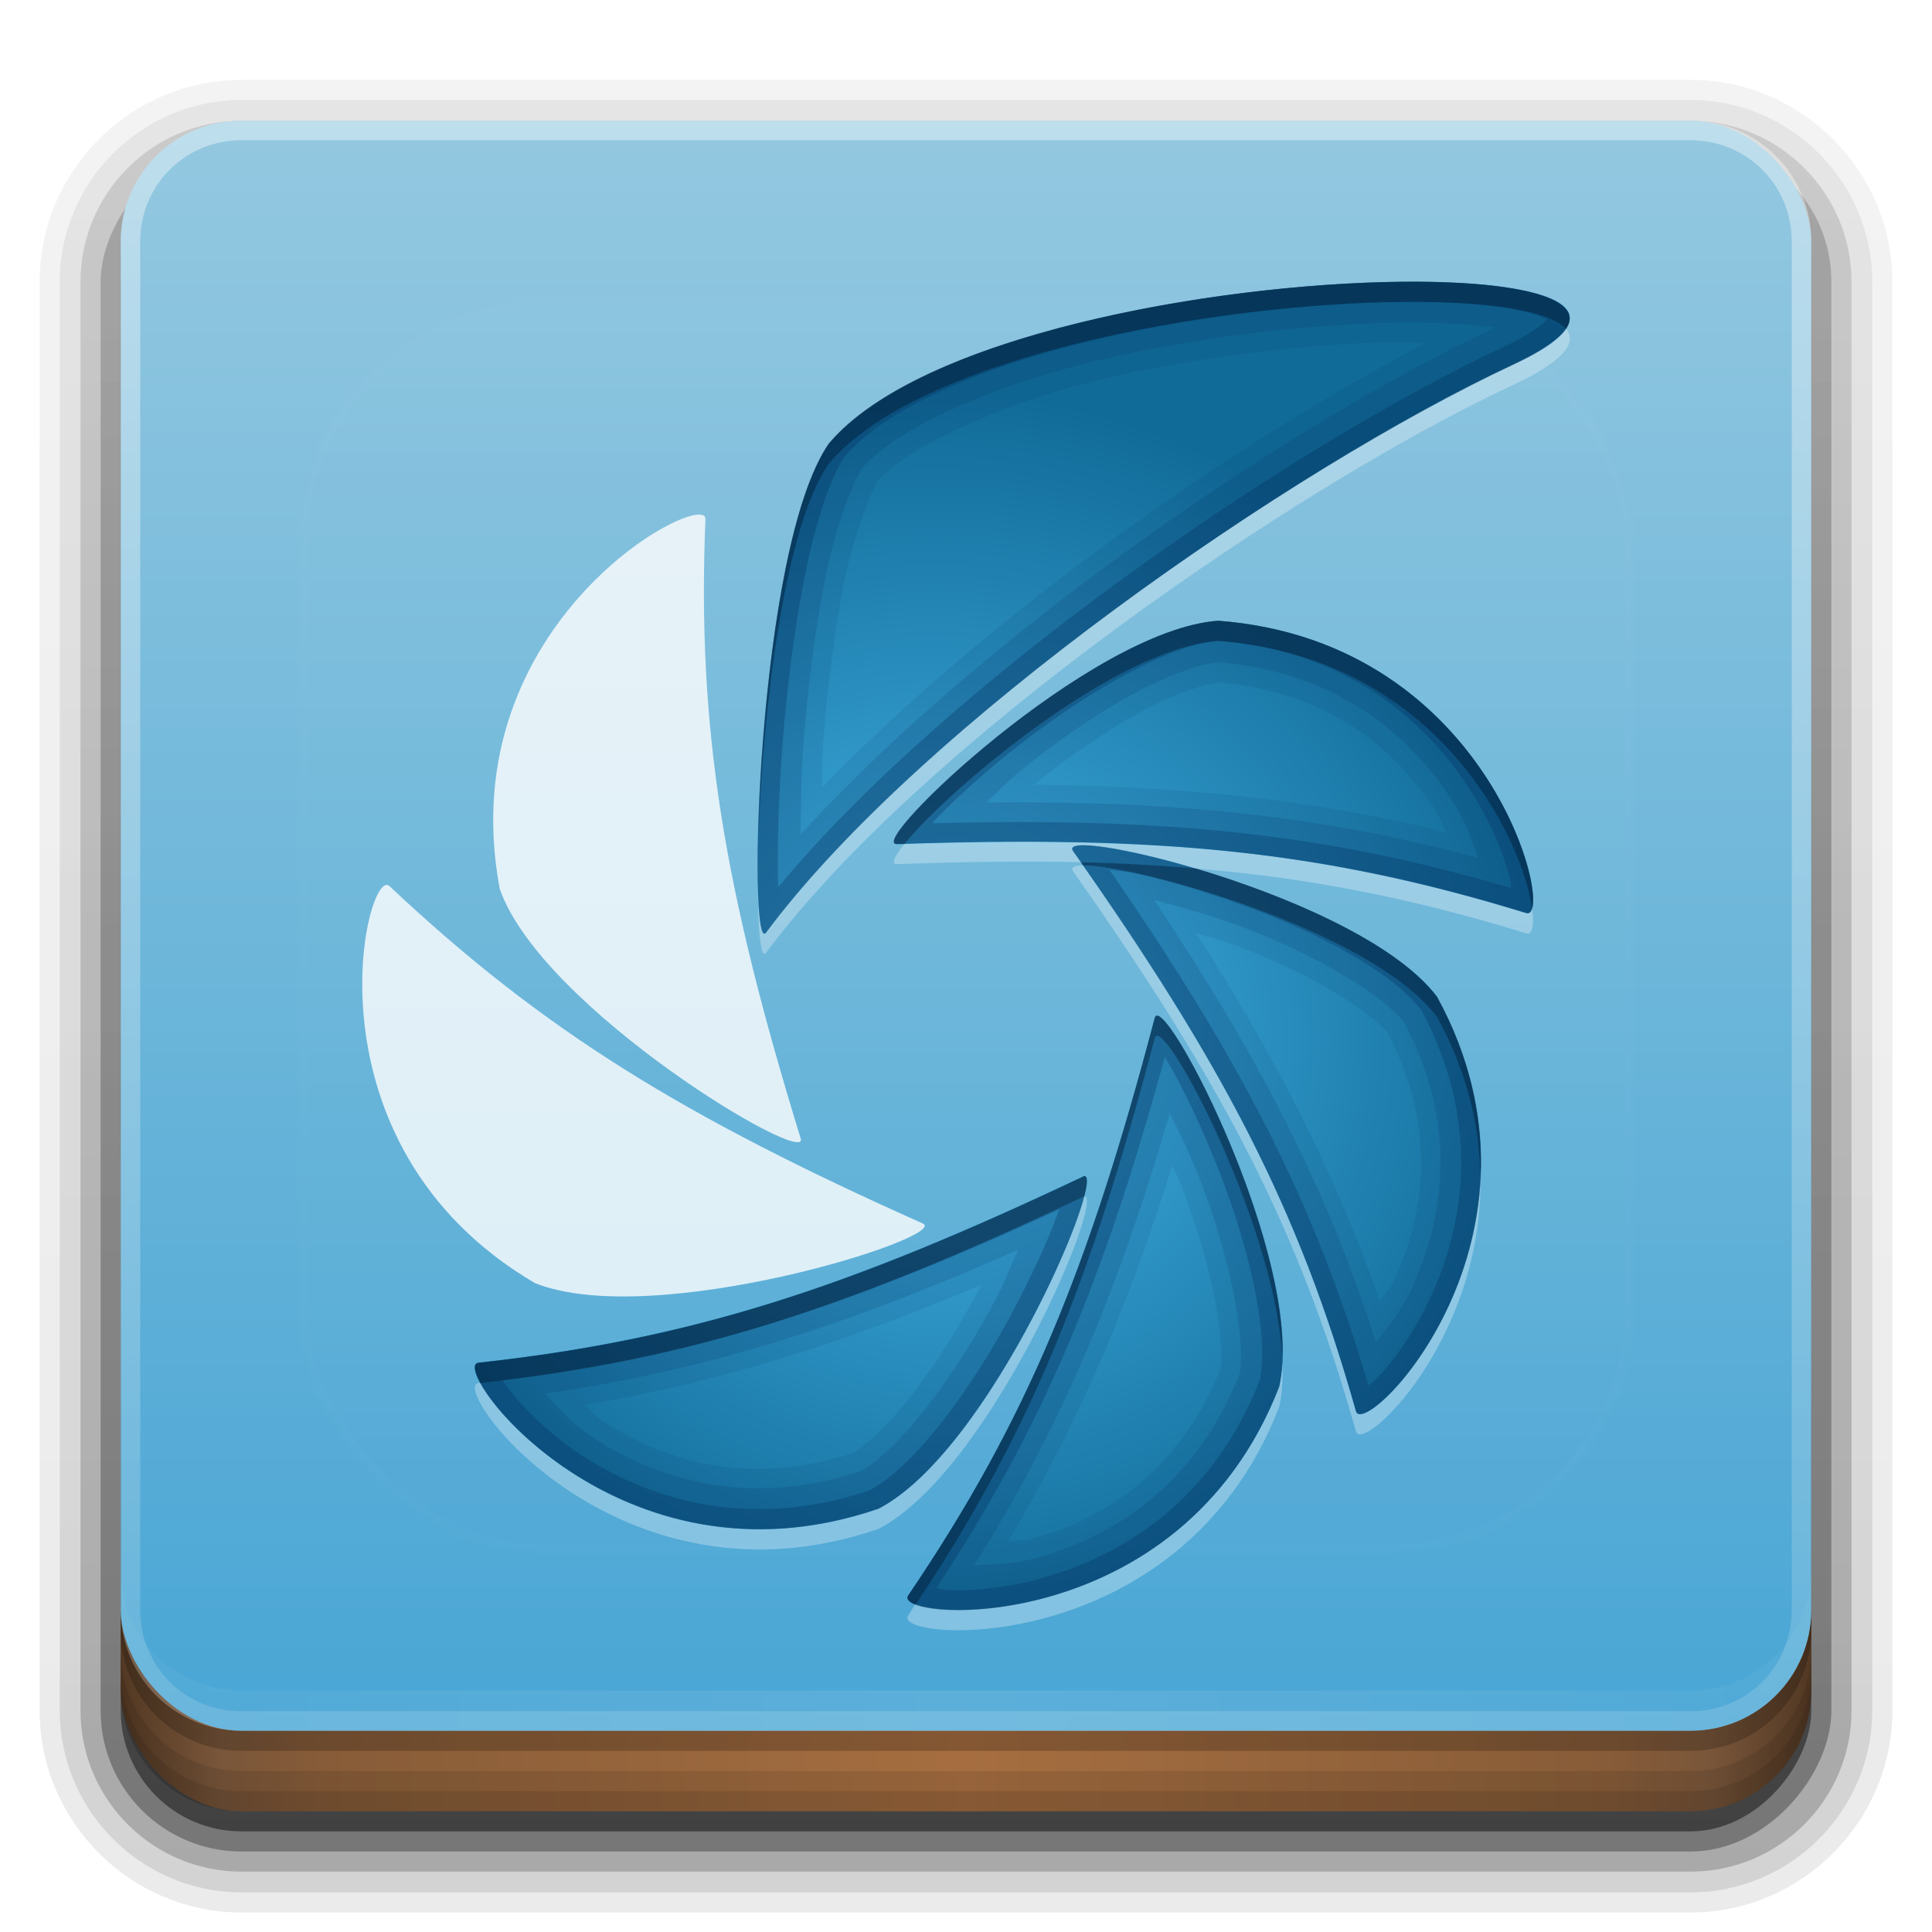 <?xml version="1.0" encoding="UTF-8" standalone="no"?>
<!-- Created with Inkscape (http://www.inkscape.org/) -->

<svg
   xmlns:dc="http://purl.org/dc/elements/1.1/"
   xmlns:cc="http://creativecommons.org/ns#"
   xmlns:rdf="http://www.w3.org/1999/02/22-rdf-syntax-ns#"
   xmlns:svg="http://www.w3.org/2000/svg"
   xmlns="http://www.w3.org/2000/svg"
   xmlns:xlink="http://www.w3.org/1999/xlink"
   xmlns:inkscape="http://www.inkscape.org/namespaces/inkscape"
   version="1.0"
   width="96"
   height="96"
   id="svg2408">
  <defs
     id="defs2410">
    <linearGradient
       id="linearGradient4384">
      <stop
         id="stop4386"
         style="stop-color:#ffffff;stop-opacity:1"
         offset="0" />
      <stop
         id="stop4388"
         style="stop-color:#ffffff;stop-opacity:0"
         offset="1" />
    </linearGradient>
    <linearGradient
       id="linearGradient4367">
      <stop
         id="stop4369"
         style="stop-color:#ffffff;stop-opacity:0.718"
         offset="0" />
      <stop
         id="stop4371"
         style="stop-color:#ffffff;stop-opacity:1"
         offset="1" />
    </linearGradient>
    <linearGradient
       x1="45.448"
       y1="92.54"
       x2="45.448"
       y2="7.017"
       id="ButtonShadow"
       gradientUnits="userSpaceOnUse"
       gradientTransform="scale(1.006,0.994)">
      <stop
         id="stop3750"
         style="stop-color:#000000;stop-opacity:1"
         offset="0" />
      <stop
         id="stop3752"
         style="stop-color:#000000;stop-opacity:0.588"
         offset="1" />
    </linearGradient>
    <linearGradient
       id="linearGradient3737">
      <stop
         id="stop3739"
         style="stop-color:#ffffff;stop-opacity:1"
         offset="0" />
      <stop
         id="stop3741"
         style="stop-color:#ffffff;stop-opacity:0"
         offset="1" />
    </linearGradient>
    <filter
       color-interpolation-filters="sRGB"
       id="filter3174">
      <feGaussianBlur
         id="feGaussianBlur3176"
         stdDeviation="1.71" />
    </filter>
    <filter
       x="-0.192"
       y="-0.192"
       width="1.384"
       height="1.384"
       color-interpolation-filters="sRGB"
       id="filter3794">
      <feGaussianBlur
         id="feGaussianBlur3796"
         stdDeviation="5.28" />
    </filter>
    <linearGradient
       x1="48"
       y1="20.221"
       x2="48"
       y2="138.661"
       id="linearGradient3613"
       xlink:href="#linearGradient3737"
       gradientUnits="userSpaceOnUse" />
    <linearGradient
       x1="48"
       y1="90"
       x2="48"
       y2="5.988"
       id="linearGradient3617"
       xlink:href="#linearGradient4068"
       gradientUnits="userSpaceOnUse" />
    <linearGradient
       x1="45.448"
       y1="92.54"
       x2="45.448"
       y2="7.017"
       id="ButtonShadow-0"
       gradientUnits="userSpaceOnUse"
       gradientTransform="matrix(1.006,0,0,0.994,100,0)">
      <stop
         id="stop3750-8"
         style="stop-color:#000000;stop-opacity:1"
         offset="0" />
      <stop
         id="stop3752-5"
         style="stop-color:#000000;stop-opacity:0.588"
         offset="1" />
    </linearGradient>
    <linearGradient
       x1="32.251"
       y1="6.132"
       x2="32.251"
       y2="90.239"
       id="linearGradient3780"
       xlink:href="#ButtonShadow-0"
       gradientUnits="userSpaceOnUse"
       gradientTransform="matrix(1.024,0,0,1.012,-1.143,-98.071)" />
    <linearGradient
       x1="32.251"
       y1="6.132"
       x2="32.251"
       y2="90.239"
       id="linearGradient3772"
       xlink:href="#ButtonShadow-0"
       gradientUnits="userSpaceOnUse"
       gradientTransform="matrix(1.024,0,0,1.012,-1.143,-98.071)" />
    <linearGradient
       x1="32.251"
       y1="6.132"
       x2="32.251"
       y2="90.239"
       id="linearGradient3725"
       xlink:href="#ButtonShadow-0"
       gradientUnits="userSpaceOnUse"
       gradientTransform="matrix(1.024,0,0,1.012,-1.143,-98.071)" />
    <linearGradient
       x1="32.251"
       y1="6.132"
       x2="32.251"
       y2="90.239"
       id="linearGradient3721"
       xlink:href="#ButtonShadow-0"
       gradientUnits="userSpaceOnUse"
       gradientTransform="translate(0,-97)" />
    <linearGradient
       x1="32.251"
       y1="6.132"
       x2="32.251"
       y2="90.239"
       id="linearGradient3026"
       xlink:href="#ButtonShadow-0"
       gradientUnits="userSpaceOnUse"
       gradientTransform="matrix(1.024,0,0,1.012,-1.143,-98.071)" />
    <clipPath
       id="clipPath4355">
      <rect
         width="84"
         height="80"
         rx="6"
         ry="6"
         x="6"
         y="6"
         id="rect4357"
         style="fill:#ffffff;fill-opacity:1;fill-rule:nonzero;stroke:none" />
    </clipPath>
    <radialGradient
       cx="48"
       cy="87.792"
       r="42"
       fx="48"
       fy="87.792"
       id="radialGradient4375"
       xlink:href="#linearGradient4367"
       gradientUnits="userSpaceOnUse"
       gradientTransform="matrix(1,-6.7114942e-8,8.4282233e-8,1.256,110,-24.506)" />
    <linearGradient
       x1="48"
       y1="88"
       x2="48"
       y2="-40"
       id="linearGradient4390"
       xlink:href="#linearGradient4384"
       gradientUnits="userSpaceOnUse"
       gradientTransform="matrix(1,0,0,-1,0,92)" />
    <linearGradient
       x1="48"
       y1="82"
       x2="112.124"
       y2="82.455"
       id="linearGradient4429"
       xlink:href="#linearGradient4384"
       gradientUnits="userSpaceOnUse"
       spreadMethod="reflect" />
    <linearGradient
       id="linearGradient3843">
      <stop
         id="stop3845"
         style="stop-color:#523823;stop-opacity:1"
         offset="0" />
      <stop
         id="stop3847"
         style="stop-color:#79563a;stop-opacity:1"
         offset="0.118" />
      <stop
         id="stop3849"
         style="stop-color:#875c38;stop-opacity:1"
         offset="0.238" />
      <stop
         id="stop3851"
         style="stop-color:#a66e40;stop-opacity:1"
         offset="1" />
    </linearGradient>
    <linearGradient
       x1="8"
       y1="1033.362"
       x2="50"
       y2="1033.362"
       id="linearGradient3870"
       xlink:href="#linearGradient3843"
       gradientUnits="userSpaceOnUse"
       gradientTransform="translate(-2,-956.362)"
       spreadMethod="reflect" />
    <linearGradient
       id="linearGradient4068">
      <stop
         id="stop4070"
         style="stop-color:#45a4d4;stop-opacity:1"
         offset="0" />
      <stop
         id="stop4072"
         style="stop-color:#94c8e0;stop-opacity:1"
         offset="1" />
    </linearGradient>
    <radialGradient
       cx="353.628"
       cy="241.049"
       r="220.119"
       fx="353.628"
       fy="241.049"
       id="radialGradient4075-0"
       xlink:href="#linearGradient6793-3"
       gradientUnits="userSpaceOnUse"
       gradientTransform="matrix(-0.14,0,0,0.137,96.634,18.543)" />
    <linearGradient
       id="linearGradient6793-3">
      <stop
         id="stop6795-4"
         style="stop-color:#44b5e8;stop-opacity:1"
         offset="0" />
      <stop
         id="stop6797-6"
         style="stop-color:#116b98;stop-opacity:1"
         offset="1" />
    </linearGradient>
    <radialGradient
       cx="353.628"
       cy="241.049"
       r="220.119"
       fx="353.628"
       fy="241.049"
       id="radialGradient4078-3"
       xlink:href="#linearGradient6793-3"
       gradientUnits="userSpaceOnUse"
       gradientTransform="matrix(-0.14,0,0,0.137,96.634,18.543)" />
    <radialGradient
       cx="353.628"
       cy="241.049"
       r="220.119"
       fx="353.628"
       fy="241.049"
       id="radialGradient4081-6"
       xlink:href="#linearGradient6793-3"
       gradientUnits="userSpaceOnUse"
       gradientTransform="matrix(-0.14,0,0,0.137,96.634,18.543)" />
    <radialGradient
       cx="353.628"
       cy="241.049"
       r="220.119"
       fx="353.628"
       fy="241.049"
       id="radialGradient4086-3"
       xlink:href="#linearGradient6793-3"
       gradientUnits="userSpaceOnUse"
       gradientTransform="matrix(-0.14,-0.006,-0.006,0.137,97.441,18.741)" />
    <radialGradient
       cx="353.628"
       cy="241.049"
       r="220.119"
       fx="353.628"
       fy="241.049"
       id="radialGradient3952"
       xlink:href="#linearGradient6793-3"
       gradientUnits="userSpaceOnUse"
       gradientTransform="matrix(-0.14,0,0,0.137,96.634,18.543)" />
  </defs>
  <g
     id="layer2"
     style="display:none">
    <rect
       width="86"
       height="85"
       rx="6"
       ry="6"
       x="5"
       y="7"
       id="rect3745"
       style="opacity:0.9;fill:url(#ButtonShadow);fill-opacity:1;fill-rule:nonzero;stroke:none;filter:url(#filter3174)" />
  </g>
  <g
     id="layer3"
     style="display:inline">
    <path
       d="m 12,-95.031 c -5.511,0 -10.031,4.52 -10.031,10.031 l 0,71 c 0,5.511 4.52,10.031 10.031,10.031 l 72,0 c 5.511,0 10.031,-4.52 10.031,-10.031 l 0,-71 c 0,-5.511 -4.52,-10.031 -10.031,-10.031 l -72,0 z"
       transform="scale(1,-1)"
       id="path3786"
       style="opacity:0.08;fill:url(#linearGradient3026);fill-opacity:1;fill-rule:nonzero;stroke:none;display:inline" />
    <path
       d="m 12,-94.031 c -4.972,0 -9.031,4.06 -9.031,9.031 l 0,71 c 0,4.972 4.06,9.031 9.031,9.031 l 72,0 c 4.972,0 9.031,-4.06 9.031,-9.031 l 0,-71 c 0,-4.972 -4.06,-9.031 -9.031,-9.031 l -72,0 z"
       transform="scale(1,-1)"
       id="path3778"
       style="opacity:0.1;fill:url(#linearGradient3780);fill-opacity:1;fill-rule:nonzero;stroke:none;display:inline" />
    <path
       d="m 12,-93 c -4.409,0 -8,3.591 -8,8 l 0,71 c 0,4.409 3.591,8 8,8 l 72,0 c 4.409,0 8,-3.591 8,-8 l 0,-71 c 0,-4.409 -3.591,-8 -8,-8 l -72,0 z"
       transform="scale(1,-1)"
       id="path3770"
       style="opacity:0.2;fill:url(#linearGradient3772);fill-opacity:1;fill-rule:nonzero;stroke:none;display:inline" />
    <rect
       width="86"
       height="85"
       rx="7"
       ry="7"
       x="5"
       y="-92"
       transform="scale(1,-1)"
       id="rect3723"
       style="opacity:0.3;fill:url(#linearGradient3725);fill-opacity:1;fill-rule:nonzero;stroke:none;display:inline" />
    <rect
       width="84"
       height="84"
       rx="6"
       ry="6"
       x="6"
       y="-91"
       transform="scale(1,-1)"
       id="rect3716"
       style="opacity:0.45;fill:url(#linearGradient3721);fill-opacity:1;fill-rule:nonzero;stroke:none;display:inline" />
  </g>
  <g
     id="layer4">
    <rect
       width="84"
       height="26"
       rx="6"
       ry="6"
       x="6"
       y="64"
       id="rect2841"
       style="color:#000000;fill:url(#linearGradient3870);fill-opacity:1;fill-rule:nonzero;stroke:none;stroke-width:1.5;marker:none;visibility:visible;display:inline;overflow:visible;enable-background:accumulate" />
    <path
       d="m 6,82 0,2 c 0,3.324 2.676,6 6,6 l 72,0 c 3.324,0 6,-2.676 6,-6 l 0,-2 c 0,3.324 -2.676,6 -6,6 L 12,88 C 8.676,88 6,85.324 6,82 z"
       inkscape:connector-curvature="0"
       id="rect4345"
       style="opacity:0.1;color:#000000;fill:#000000;fill-opacity:1;fill-rule:nonzero;stroke:none;stroke-width:1.5;marker:none;visibility:visible;display:inline;overflow:visible;enable-background:accumulate" />
    <path
       d="m 6,83 0,1 c 0,3.324 2.676,6 6,6 l 72,0 c 3.324,0 6,-2.676 6,-6 l 0,-1 c 0,3.324 -2.676,6 -6,6 L 12,89 C 8.676,89 6,86.324 6,83 z"
       inkscape:connector-curvature="0"
       id="rect4336"
       style="opacity:0.1;color:#000000;fill:#000000;fill-opacity:1;fill-rule:nonzero;stroke:none;stroke-width:1.5;marker:none;visibility:visible;display:inline;overflow:visible;enable-background:accumulate" />
    <path
       d="m 6,80 0,1 c 0,3.324 2.676,6 6,6 l 72,0 c 3.324,0 6,-2.676 6,-6 l 0,-1 c 0,3.324 -2.676,6 -6,6 L 12,86 C 8.676,86 6,83.324 6,80 z"
       inkscape:connector-curvature="0"
       id="path4412"
       style="opacity:0.2;fill:#000000;fill-opacity:1;fill-rule:nonzero;stroke:none" />
  </g>
  <g
     id="layer1">
    <rect
       width="84"
       height="80"
       rx="6"
       ry="6"
       x="6"
       y="6"
       id="rect2419"
       style="fill:url(#linearGradient3617);fill-opacity:1;fill-rule:nonzero;stroke:none" />
    <path
       d="M 120.781,6.125 C 118.042,6.683 116,9.091 116,12 l 0,68 c 0,3.324 2.676,6 6,6 l 72,0 c 3.324,0 6,-2.676 6,-6 l 0,-68 c 0,-2.909 -2.042,-5.317 -4.781,-5.875 2.205,0.536 3.812,2.491 3.812,4.875 l 0,68 c 0,2.805 -2.226,5.031 -5.031,5.031 l -72,0 c -2.805,0 -5.031,-2.226 -5.031,-5.031 l 0,-68 c 0,-2.384 1.607,-4.339 3.812,-4.875 z"
       inkscape:connector-curvature="0"
       id="rect4359"
       style="opacity:0.2;fill:url(#radialGradient4375);fill-opacity:1;fill-rule:nonzero;stroke:none" />
    <path
       d="M 12,86 C 8.676,86 6,83.324 6,80 L 6,12 C 6,8.676 8.676,6 12,6 l 72,0 c 3.324,0 6,2.676 6,6 l 0,68 c 0,3.324 -2.676,6 -6,6 z m 0,-0.969 72,0 c 2.805,0 5.031,-2.226 5.031,-5.031 l 0,-68 C 89.031,9.195 86.805,6.969 84,6.969 l -72,0 C 9.195,6.969 6.969,9.195 6.969,12 l 0,68 c 0,2.805 2.226,5.031 5.031,5.031 z"
       inkscape:connector-curvature="0"
       id="rect4377"
       style="opacity:0.4;fill:url(#linearGradient4390);fill-opacity:1;fill-rule:nonzero;stroke:none" />
    <path
       d="m 6,78 0,2 c 0,3.324 2.676,6 6,6 l 72,0 c 3.324,0 6,-2.676 6,-6 l 0,-2 c 0,3.324 -2.676,6 -6,6 L 12,84 C 8.676,84 6,81.324 6,78 z"
       inkscape:connector-curvature="0"
       id="rect4414"
       style="opacity:0.1;fill:url(#linearGradient4429);fill-opacity:1;fill-rule:nonzero;stroke:none" />
  </g>
  <g
     id="layer5"
     style="display:inline">
    <rect
       width="66"
       height="62"
       rx="12"
       ry="12"
       x="15"
       y="15"
       clip-path="url(#clipPath4355)"
       id="rect3171"
       style="opacity:0.1;fill:url(#linearGradient3613);fill-opacity:1;fill-rule:nonzero;stroke:#ffffff;stroke-width:0.5;stroke-linecap:round;stroke-linejoin:miter;stroke-miterlimit:4;stroke-opacity:1;stroke-dasharray:none;stroke-dashoffset:0;filter:url(#filter3794)" />
  </g>
  <g
     id="layer6">
    <path
       d="M 60.536,30.845 C 54.178,31.299 43.002,42.005 44.574,41.951 57.572,41.502 65.691,42.243 75.834,45.361 77.335,45.822 74.213,31.89 60.536,30.845 z"
       inkscape:connector-curvature="0"
       id="path3113"
       style="fill:url(#radialGradient3952);fill-opacity:1;fill-rule:nonzero;stroke:none;stroke-width:25;marker-mid:none" />
    <path
       d="M 41.2,22.041 C 37.586,27.239 37.132,47.584 38.065,46.331 45.755,36.002 64.188,23.248 75.181,18.111 88.77,11.763 49.247,12.537 41.2,22.041 z"
       inkscape:connector-curvature="0"
       id="path3115"
       style="fill:url(#radialGradient4086-3);fill-opacity:1;fill-rule:nonzero;stroke:#000000;stroke-width:0;stroke-linecap:butt;stroke-linejoin:round;stroke-miterlimit:4;stroke-opacity:1;stroke-dasharray:none;stroke-dashoffset:1;marker-mid:none" />
    <path
       d="M 24.832,44.169 C 26.915,50.134 40.245,58.064 39.787,56.575 35.997,44.256 34.625,36.299 35.052,25.793 c 0.063,-1.556 -12.727,5.024 -10.22,18.377 z"
       inkscape:connector-curvature="0"
       id="path3117"
       style="opacity:0.8;fill:#ffffff;fill-opacity:1;fill-rule:nonzero;stroke:none;stroke-width:25;marker-mid:none" />
    <path
       d="M 26.573,63.752 C 32.477,66.133 47.286,61.435 45.853,60.795 33.998,55.497 27.05,51.272 19.352,44.03 18.212,42.957 14.779,56.817 26.573,63.752 z"
       inkscape:connector-curvature="0"
       id="path3119"
       style="opacity:0.8;fill:#ffffff;fill-opacity:1;fill-rule:nonzero;stroke:none;stroke-width:25;marker-mid:none" />
    <path
       d="m 43.653,74.957 c 5.644,-2.933 11.565,-17.17 10.147,-16.498 -11.733,5.557 -19.474,8.092 -30.03,9.249 -1.563,0.171 6.925,11.706 19.883,7.25 z"
       inkscape:connector-curvature="0"
       id="path3121"
       style="fill:url(#radialGradient4081-6);fill-opacity:1;fill-rule:nonzero;stroke:none;stroke-width:25;marker-mid:none" />
    <path
       d="M 63.559,68.91 C 64.938,62.748 57.772,49.083 57.375,50.589 54.092,63.05 51.053,70.541 45.135,79.271 44.259,80.564 58.636,81.586 63.559,68.91 z"
       inkscape:connector-curvature="0"
       id="path3123"
       style="fill:url(#radialGradient4078-3);fill-opacity:1;fill-rule:nonzero;stroke:none;stroke-width:25;marker-mid:none" />
    <path
       d="m 71.395,49.519 c -3.835,-5.041 -18.982,-8.527 -18.084,-7.25 7.433,10.567 11.21,17.721 14.068,27.848 0.423,1.499 10.55,-8.657 4.015,-20.598 z"
       inkscape:connector-curvature="0"
       id="path3125"
       style="fill:url(#radialGradient4075-0);fill-opacity:1;fill-rule:nonzero;stroke:none;stroke-width:25;marker-mid:none" />
    <path
       d="m 77.812,16.344 c -0.339,0.516 -1.17,1.101 -2.625,1.781 -10.993,5.136 -29.435,17.891 -37.125,28.219 -0.219,0.295 -0.362,-0.631 -0.406,-2.25 0.008,2.198 0.147,3.598 0.406,3.25 7.69,-10.328 26.132,-23.083 37.125,-28.219 2.509,-1.172 3.209,-2.101 2.625,-2.781 z m -28.594,25.5 c -1.367,0.015 -2.798,0.045 -4.281,0.094 -0.505,0.625 -0.674,1.01 -0.375,1 3.338,-0.115 6.343,-0.158 9.156,-0.094 -0.137,-0.196 -0.267,-0.365 -0.406,-0.562 -0.112,-0.16 0.039,-0.264 0.375,-0.281 0.881,-0.045 3.117,0.372 5.75,1.156 5.64,0.47 10.717,1.47 16.406,3.219 0.299,0.092 0.397,-0.415 0.281,-1.25 -0.054,0.188 -0.14,0.293 -0.281,0.25 -8.874,-2.728 -16.22,-3.642 -26.625,-3.531 z M 53.688,43 c -0.336,0.017 -0.487,0.122 -0.375,0.281 C 60.746,53.848 64.517,60.998 67.375,71.125 67.699,72.273 73.691,66.586 73.562,58.5 73.216,66.052 67.686,71.225 67.375,70.125 64.585,60.238 60.903,53.163 53.812,43 c -0.036,3.75e-4 -0.092,-0.002 -0.125,0 z m 0.188,16.438 c -0.811,3.174 -5.598,13.13 -10.219,15.531 -10.701,3.68 -18.322,-3.525 -19.781,-6.25 -0.032,0.004 -0.062,-0.004 -0.094,0 -1.563,0.171 6.917,11.706 19.875,7.25 5.468,-2.841 11.187,-16.304 10.25,-16.531 -0.009,-0.002 -0.023,-0.002 -0.031,0 z m 9.844,8.312 c -0.025,0.408 -0.075,0.795 -0.156,1.156 -4.293,11.055 -15.773,11.685 -18.062,10.812 -0.003,0.005 -0.028,-0.005 -0.031,0 -0.124,0.186 -0.217,0.375 -0.344,0.562 -0.876,1.293 13.515,2.302 18.438,-10.375 0.144,-0.643 0.181,-1.376 0.156,-2.156 z"
       inkscape:connector-curvature="0"
       id="path4148"
       style="opacity:0.3;fill:#ffffff;fill-opacity:1;fill-rule:nonzero;stroke:none;stroke-width:25;marker-mid:none" />
    <path
       d="m 69.594,14 c -9.39,0.108 -23.88,2.686 -28.406,8.031 -2.398,3.449 -3.37,13.472 -3.5,19.531 0.22,-6.118 1.241,-15.282 3.5,-18.531 C 45.714,17.686 60.204,15.108 69.594,15 73.814,14.952 77.014,15.413 77.812,16.344 78.859,14.752 75.109,13.937 69.594,14 z m -9.062,16.844 C 54.173,31.298 42.991,41.992 44.562,41.938 c 0.131,-0.004 0.245,0.004 0.375,0 C 47.083,39.283 55.385,32.211 60.531,31.844 71.485,32.681 75.661,41.766 76.125,45.125 76.651,43.312 72.926,31.791 60.531,30.844 z m -6.812,12 c 0.036,0.051 0.058,0.105 0.094,0.156 2.578,-0.027 14.284,3.181 17.594,7.531 1.531,2.799 2.117,5.494 2.156,7.969 0.126,-2.739 -0.417,-5.791 -2.156,-8.969 -2.097,-2.757 -7.581,-5.067 -11.969,-6.375 -1.832,-0.153 -3.722,-0.267 -5.719,-0.312 z m 3.812,7.625 c -0.074,-0.019 -0.131,0.031 -0.156,0.125 -3.283,12.46 -6.332,19.957 -12.25,28.688 -0.11,0.162 0.025,0.311 0.344,0.438 0.003,-0.005 0.028,0.005 0.031,0 5.666,-8.488 8.664,-15.939 11.875,-28.125 0.025,-0.094 0.082,-0.144 0.156,-0.125 0.971,0.247 5.849,9.757 6.188,16 0.205,-6.166 -5.163,-16.739 -6.188,-17 z m -3.625,7.969 c -0.03,-0.007 -0.049,0.01 -0.094,0.031 -11.733,5.557 -19.476,8.093 -30.031,9.25 -0.272,0.03 -0.214,0.425 0.094,1 10.507,-1.162 18.239,-3.71 29.938,-9.25 0.031,-0.015 0.044,-0.027 0.062,-0.031 0.149,-0.582 0.176,-0.965 0.031,-1 z"
       inkscape:connector-curvature="0"
       id="path4157"
       style="opacity:0.4;fill:#000000;fill-opacity:1;fill-rule:nonzero;stroke:none;stroke-width:25;marker-mid:none" />
    <path
       d="m 69.594,14 c -9.39,0.108 -23.88,2.686 -28.406,8.031 -3.615,5.199 -4.058,25.566 -3.125,24.312 C 45.753,36.016 64.194,23.261 75.188,18.125 81.132,15.347 76.897,13.916 69.594,14 z m 0,3 c 0.474,-0.005 0.776,0.053 1.219,0.062 -9.478,4.94 -21.572,13.427 -29.969,22.062 0.018,-0.733 -0.008,-1.404 0.062,-2.281 0.215,-2.696 0.562,-5.582 1.062,-8.031 0.476,-2.331 1.325,-4.409 1.688,-4.969 1.435,-1.553 5.703,-3.658 10.625,-4.875 C 59.369,17.71 65.161,17.051 69.594,17 z m -9.062,13.844 C 54.173,31.298 42.991,41.992 44.562,41.938 57.561,41.489 65.702,42.257 75.844,45.375 77.345,45.837 74.208,31.889 60.531,30.844 z m 0.062,3.062 c 5.647,0.536 8.849,3.473 10.75,6.406 0.245,0.378 0.317,0.696 0.469,1.031 C 65.33,39.759 58.877,39.054 51.375,39 c 0.026,-0.021 0.036,-0.041 0.062,-0.062 1.575,-1.264 3.417,-2.55 5.125,-3.5 1.644,-0.915 3.248,-1.443 4.031,-1.531 z M 53.688,42 c -0.336,0.017 -0.487,0.122 -0.375,0.281 C 60.746,52.848 64.517,59.998 67.375,70.125 67.798,71.624 77.94,61.473 71.406,49.531 68.051,45.12 56.037,41.88 53.688,42 z m 5.75,4.375 c 0.569,0.174 1.086,0.282 1.688,0.5 1.7,0.616 3.445,1.423 4.875,2.25 1.43,0.827 2.591,1.732 2.969,2.219 2.524,4.917 1.757,9.116 0.312,12.25 -0.213,0.461 -0.486,0.718 -0.719,1.062 C 66.388,58.4 63.463,52.642 59.438,46.375 z m -1.906,4.094 c -0.074,-0.019 -0.131,0.031 -0.156,0.125 -3.283,12.46 -6.332,19.957 -12.25,28.688 -0.876,1.293 13.515,2.302 18.438,-10.375 1.293,-5.777 -4.922,-18.155 -6.031,-18.438 z m 0.719,7.438 c 0.124,0.28 0.25,0.497 0.375,0.812 0.693,1.743 1.288,3.71 1.656,5.438 0.36,1.687 0.485,3.148 0.375,3.844 -2.118,5.264 -5.876,7.466 -9.281,8.438 -0.49,0.14 -0.87,0.108 -1.281,0.156 3.39,-5.69 5.952,-11.591 8.156,-18.688 z m -4.344,0.531 c -0.03,-0.007 -0.049,0.01 -0.094,0.031 -11.733,5.557 -19.476,8.093 -30.031,9.25 -1.563,0.171 6.917,11.706 19.875,7.25 5.468,-2.841 11.187,-16.304 10.25,-16.531 z M 48.75,63.844 c -0.075,0.152 -0.131,0.273 -0.219,0.438 -0.925,1.737 -2.095,3.58 -3.25,5.062 -1.115,1.431 -2.313,2.526 -2.938,2.875 -5.379,1.73 -9.527,0.272 -12.438,-1.656 -0.37,-0.245 -0.55,-0.505 -0.812,-0.75 6.563,-1.114 12.777,-3.055 19.656,-5.969 z"
       inkscape:connector-curvature="0"
       id="path3757"
       style="opacity:0.1;fill:#012d5b;fill-opacity:1;fill-rule:nonzero;stroke:none;stroke-width:25;marker-mid:none" />
    <path
       d="m 69.594,14 c -9.39,0.108 -23.88,2.686 -28.406,8.031 -3.615,5.199 -4.058,25.566 -3.125,24.312 C 45.753,36.016 64.194,23.261 75.188,18.125 81.132,15.347 76.897,13.916 69.594,14 z m 0,2.031 c 1.753,-0.02 3.326,0.069 4.531,0.219 0.081,0.01 0.077,0.019 0.156,0.031 -10.124,4.735 -25.459,15.252 -34.5,25.188 0.024,-1.474 0.01,-2.853 0.156,-4.688 0.218,-2.727 0.582,-5.651 1.094,-8.156 0.496,-2.43 1.271,-4.522 1.812,-5.344 0.003,-0.004 -0.003,-0.027 0,-0.031 1.708,-1.926 6.129,-3.96 11.219,-5.219 5.176,-1.28 11.013,-1.948 15.531,-2 z m -9.062,14.812 C 54.173,31.298 42.991,41.992 44.562,41.938 57.561,41.489 65.702,42.257 75.844,45.375 77.345,45.837 74.208,31.889 60.531,30.844 z m 0.031,2.062 c 6.041,0.527 9.564,3.742 11.594,6.875 0.699,1.079 0.958,1.953 1.281,2.844 C 65.646,40.521 58.343,39.782 49,39.875 c 0.627,-0.574 1.062,-1.06 1.844,-1.688 1.61,-1.292 3.475,-2.606 5.25,-3.594 1.749,-0.973 3.426,-1.587 4.469,-1.688 z M 53.688,42 c -0.336,0.017 -0.487,0.122 -0.375,0.281 C 60.746,52.848 64.517,59.998 67.375,70.125 67.798,71.624 77.94,61.473 71.406,49.531 68.051,45.12 56.037,41.88 53.688,42 z m 3.656,2.719 c 1.264,0.328 2.645,0.714 4.125,1.25 3.518,1.274 7.145,3.358 8.25,4.781 0.003,0.004 0.028,-0.004 0.031,0 2.772,5.264 1.954,9.892 0.406,13.25 -0.552,1.198 -1.184,1.925 -1.781,2.688 C 65.915,59.011 62.551,52.502 57.344,44.719 z m 0.188,5.75 c -0.074,-0.019 -0.131,0.031 -0.156,0.125 -3.283,12.46 -6.332,19.957 -12.25,28.688 -0.876,1.293 13.515,2.302 18.438,-10.375 1.293,-5.777 -4.922,-18.155 -6.031,-18.438 z M 58.125,55.312 c 0.474,0.97 0.93,1.865 1.406,3.062 1.428,3.595 2.416,7.989 2.062,9.906 -2.228,5.604 -6.346,8.06 -9.969,9.094 -1.285,0.367 -2.246,0.358 -3.219,0.406 4.28,-6.814 7.129,-13.532 9.719,-22.469 z m -4.219,3.125 c -0.03,-0.007 -0.049,0.01 -0.094,0.031 -11.733,5.557 -19.476,8.093 -30.031,9.25 -1.563,0.171 6.917,11.706 19.875,7.25 5.468,-2.841 11.187,-16.304 10.25,-16.531 z m -3.312,3.656 c -0.4,0.888 -0.68,1.644 -1.219,2.656 -0.952,1.788 -2.147,3.652 -3.344,5.188 -1.174,1.506 -2.371,2.679 -3.25,3.156 C 37.043,74.989 32.485,73.436 29.375,71.375 28.295,70.659 27.742,69.948 27.094,69.25 c 7.988,-1.161 14.976,-3.366 23.5,-7.156 z"
       inkscape:connector-curvature="0"
       id="path3760"
       style="opacity:0.15;fill:#012d5b;fill-opacity:1;fill-rule:nonzero;stroke:none;stroke-width:25;marker-mid:none" />
    <path
       d="m 69.594,14 c -9.39,0.108 -23.88,2.686 -28.406,8.031 -3.615,5.199 -4.058,25.566 -3.125,24.312 C 45.753,36.016 64.194,23.261 75.188,18.125 81.132,15.347 76.897,13.916 69.594,14 z m 0,1 c 1.792,-0.021 3.389,0.061 4.656,0.219 1.267,0.158 2.243,0.44 2.625,0.656 -0.159,0.196 -0.793,0.721 -2.125,1.344 -10.598,4.952 -27.571,16.592 -36.062,26.844 -0.004,-0.12 -0.029,-0.153 -0.031,-0.281 -0.032,-1.767 0.029,-4.331 0.25,-7.094 0.221,-2.763 0.602,-5.72 1.125,-8.281 0.513,-2.513 1.218,-4.642 1.938,-5.719 1.973,-2.33 6.574,-4.353 11.844,-5.656 C 59.083,15.728 64.985,15.053 69.594,15 z m -9.062,15.844 C 54.173,31.298 42.991,41.992 44.562,41.938 57.561,41.489 65.702,42.257 75.844,45.375 77.345,45.837 74.208,31.889 60.531,30.844 z m 0,1 c 6.466,0.516 10.329,4.024 12.5,7.375 1.089,1.681 1.735,3.342 2,4.469 0.05,0.213 0.039,0.267 0.062,0.438 -9.262,-2.733 -17.244,-3.517 -28.781,-3.219 0.88,-0.944 2.24,-2.219 3.875,-3.531 3.304,-2.651 7.676,-5.311 10.344,-5.531 z M 53.688,42 c -0.336,0.017 -0.487,0.122 -0.375,0.281 C 60.746,52.848 64.517,59.998 67.375,70.125 67.798,71.624 77.94,61.473 71.406,49.531 68.051,45.12 56.037,41.88 53.688,42 z m 1.438,1.219 c 0.546,0.077 0.83,0.063 1.625,0.25 1.468,0.346 3.243,0.872 5.062,1.531 3.629,1.315 7.341,3.289 8.75,5.125 0.004,0.005 0.027,-0.005 0.031,0 3.019,5.621 2.16,10.712 0.5,14.312 -0.836,1.814 -1.905,3.263 -2.719,4.094 -0.169,0.172 -0.234,0.195 -0.375,0.312 -2.705,-9.178 -6.375,-16.21 -12.875,-25.625 z m 2.406,7.25 c -0.074,-0.019 -0.131,0.031 -0.156,0.125 -3.283,12.46 -6.332,19.957 -12.25,28.688 -0.876,1.293 13.515,2.302 18.438,-10.375 1.293,-5.777 -4.922,-18.155 -6.031,-18.438 z m 0.344,2.062 c 0.131,0.216 0.229,0.362 0.375,0.625 0.692,1.243 1.501,2.958 2.25,4.844 1.483,3.731 2.591,8.17 2.094,10.594 -2.346,5.973 -6.822,8.679 -10.688,9.781 C 49.966,78.929 48.169,79.07 47,79 46.763,78.986 46.712,78.935 46.531,78.906 51.817,70.906 54.868,63.557 57.875,52.531 z m -3.969,5.906 c -0.03,-0.007 -0.049,0.01 -0.094,0.031 -11.733,5.557 -19.476,8.093 -30.031,9.25 -1.563,0.171 6.917,11.706 19.875,7.25 5.468,-2.841 11.187,-16.304 10.25,-16.531 z M 52.625,60.094 c -0.039,0.114 -0.048,0.158 -0.094,0.281 -0.468,1.28 -1.272,3.039 -2.25,4.875 -1.955,3.672 -4.808,7.625 -7.094,8.812 -6.088,2.034 -11.055,0.387 -14.375,-1.812 -1.675,-1.109 -2.898,-2.385 -3.594,-3.312 -0.133,-0.177 -0.159,-0.227 -0.25,-0.375 9.591,-1.163 17.206,-3.627 27.656,-8.469 z"
       inkscape:connector-curvature="0"
       id="path2969"
       style="opacity:0.3;fill:#012d5b;fill-opacity:1;fill-rule:nonzero;stroke:none;stroke-width:25;marker-mid:none" />
  </g>
</svg>
